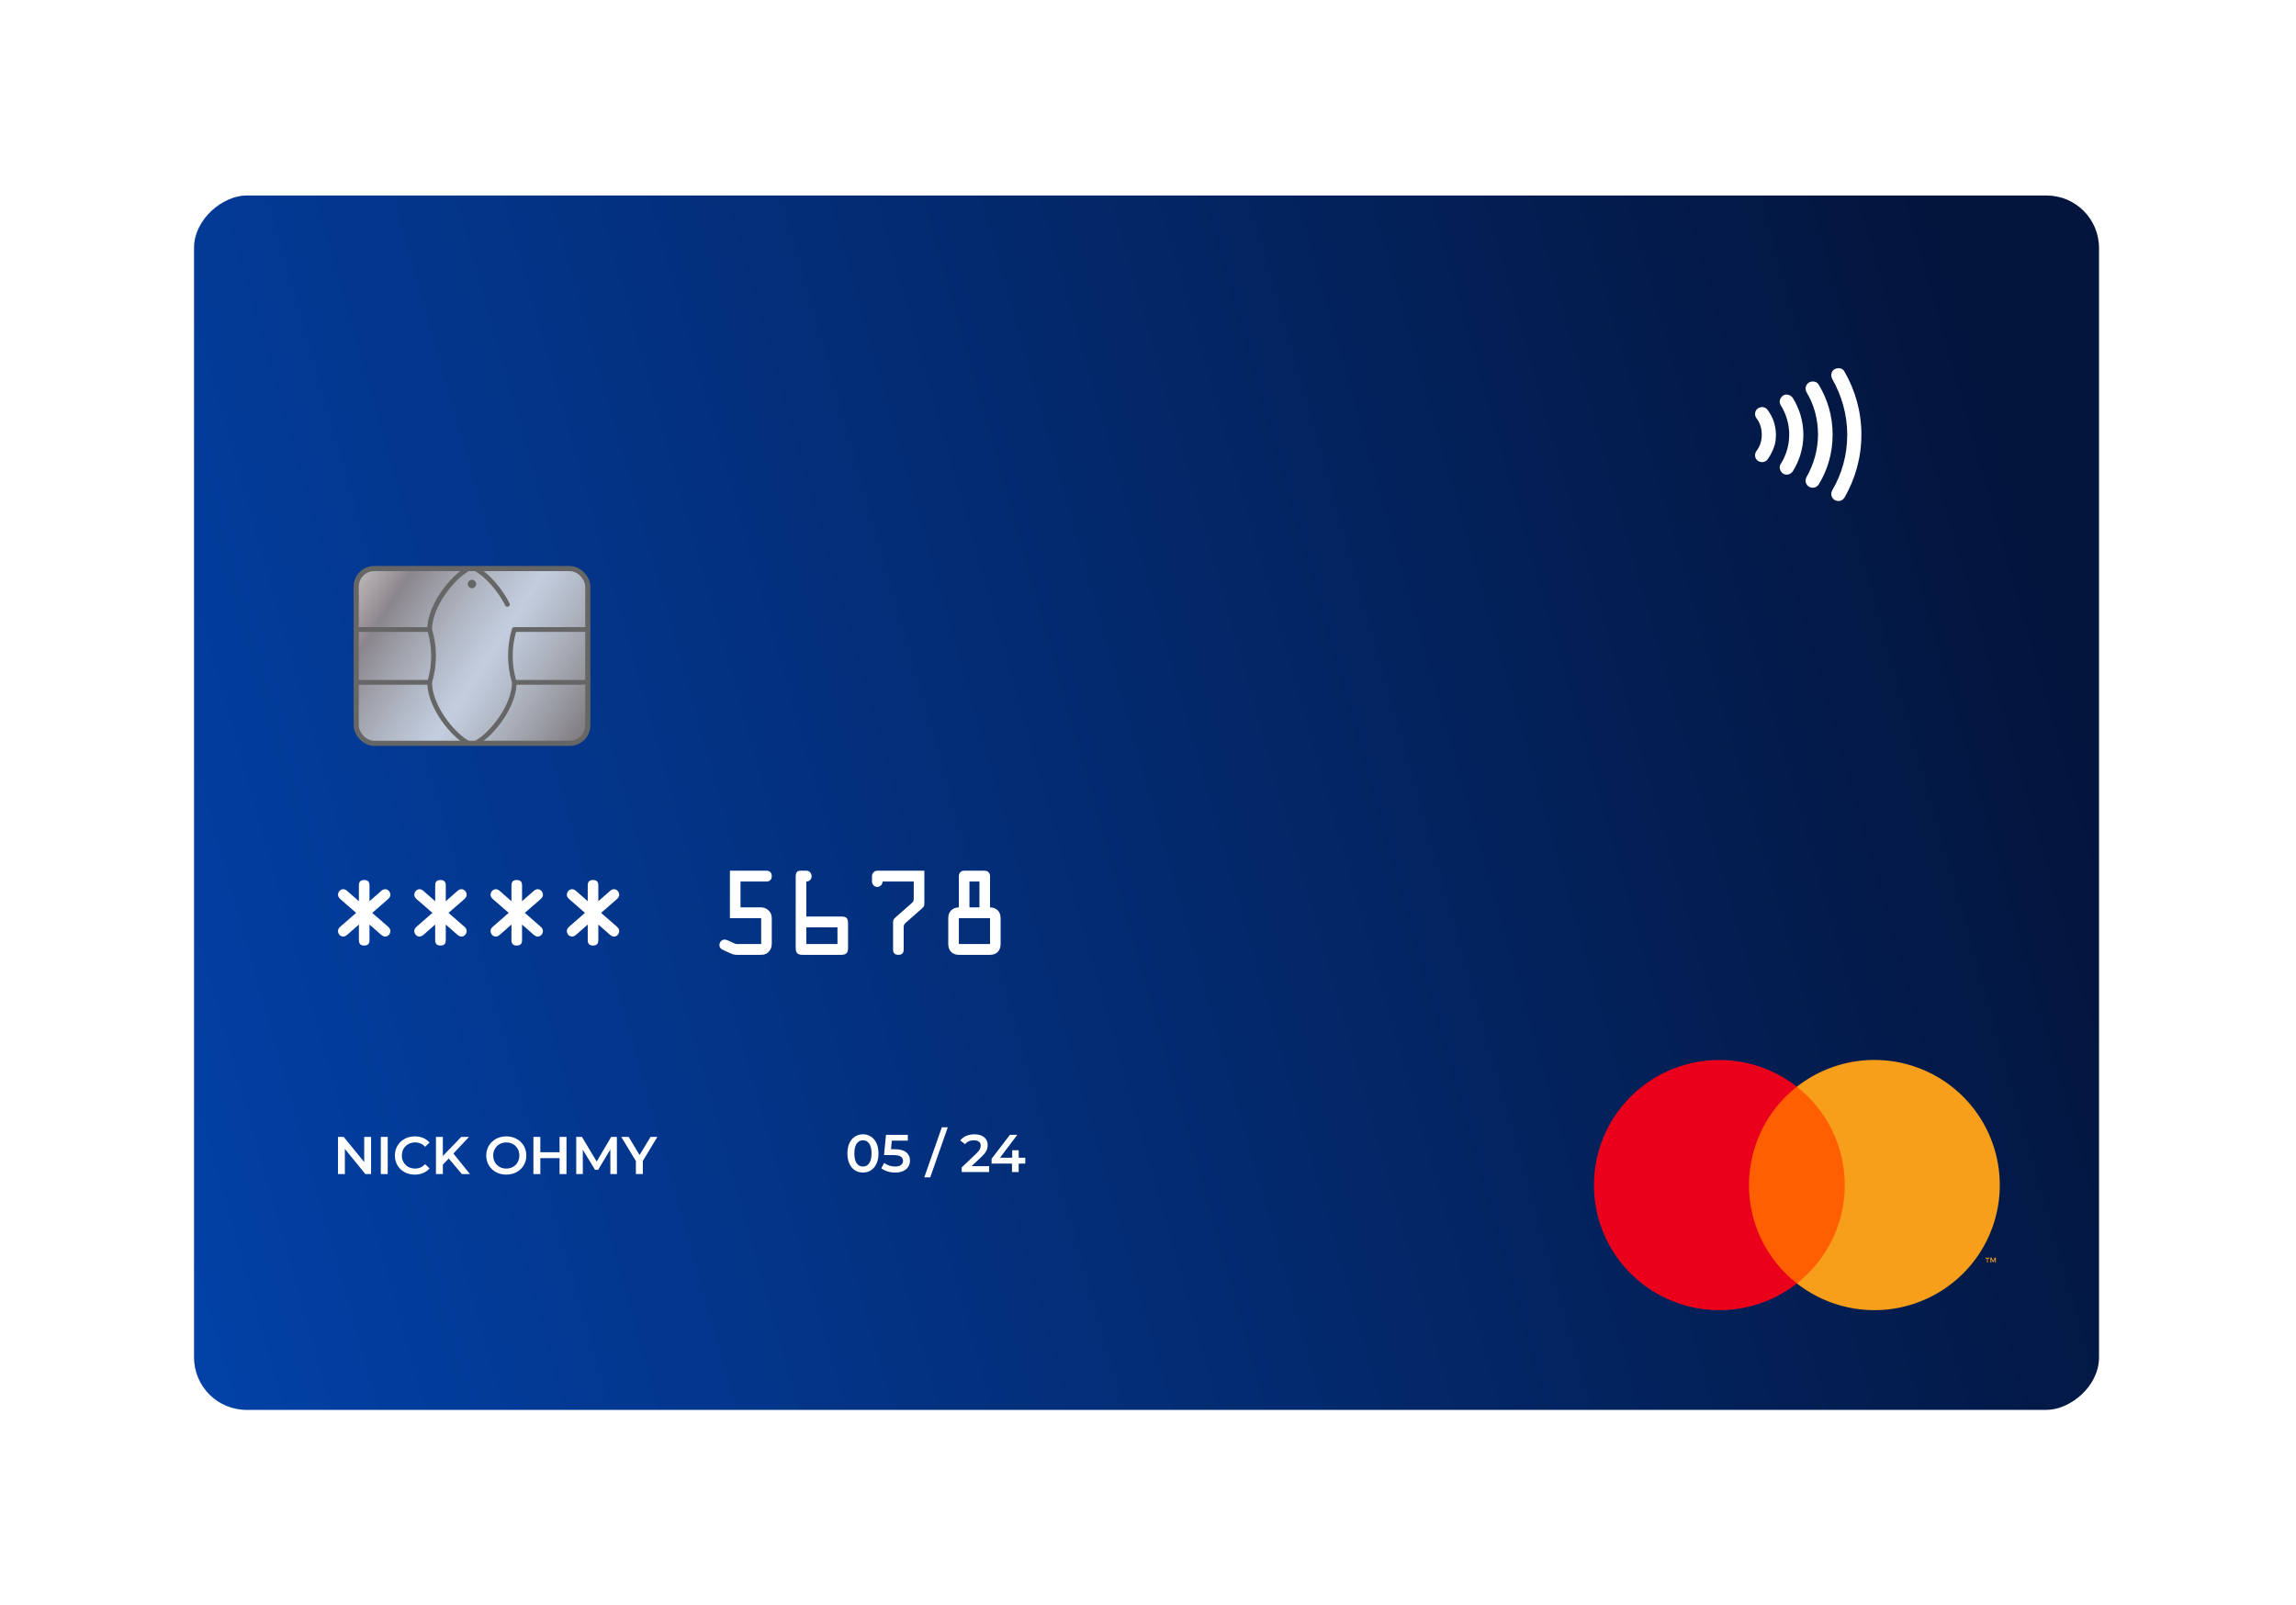<svg width="469" height="328" viewBox="0 0 469 328" fill="none" xmlns="http://www.w3.org/2000/svg">
<g opacity="0.6" filter="url(#filter0_f)">
<rect x="428.757" y="39.949" width="248.103" height="389.111" rx="10.71" transform="rotate(90 428.757 39.949)" fill="url(#paint0_linear)" fill-opacity="0.7"/>
</g>
<rect x="428.757" y="39.949" width="248.103" height="389.111" rx="10.71" transform="rotate(90 428.757 39.949)" fill="url(#paint1_linear)"/>
<mask id="mask0" mask-type="alpha" maskUnits="userSpaceOnUse" x="39" y="39" width="390" height="250">
<rect x="428.757" y="39.949" width="248.103" height="389.111" rx="10.71" transform="rotate(90 428.757 39.949)" fill="url(#paint2_linear)"/>
</mask>
<g mask="url(#mask0)">
</g>
<rect x="72.761" y="116.167" width="47.307" height="35.705" rx="3.679" fill="url(#paint3_linear)" stroke="#666666" stroke-width="1.051"/>
<path fill-rule="evenodd" clip-rule="evenodd" d="M88.251 139.466C88.283 144.031 92.587 149.473 95.552 151.232C95.609 151.262 95.659 151.303 95.699 151.353C95.739 151.404 95.768 151.462 95.784 151.525C95.8 151.587 95.803 151.652 95.793 151.715C95.782 151.779 95.758 151.839 95.722 151.893C95.678 151.965 95.617 152.025 95.544 152.067C95.471 152.109 95.388 152.131 95.303 152.132C95.217 152.132 95.132 152.108 95.059 152.063C91.897 150.203 87.57 144.766 87.293 139.898H72.719C72.599 139.886 72.487 139.83 72.405 139.74C72.324 139.651 72.279 139.534 72.279 139.413C72.279 139.292 72.324 139.176 72.405 139.086C72.487 138.997 72.599 138.941 72.719 138.929H87.385C88.304 135.717 88.304 132.313 87.385 129.101H72.719C72.591 129.101 72.468 129.051 72.377 128.96C72.287 128.87 72.236 128.747 72.236 128.619C72.236 128.491 72.287 128.369 72.377 128.278C72.468 128.188 72.591 128.137 72.719 128.137H87.293C87.57 123.251 91.915 117.832 95.059 115.972C95.172 115.907 95.306 115.889 95.432 115.923C95.558 115.956 95.666 116.038 95.731 116.151C95.796 116.264 95.814 116.398 95.781 116.523C95.747 116.649 95.665 116.756 95.552 116.822C92.587 118.557 88.283 124.004 88.251 128.573C89.305 132.128 89.305 135.911 88.251 139.466ZM103.212 123.71C101.559 120.417 98.963 117.832 97.255 116.822C97.142 116.756 97.06 116.649 97.026 116.523C96.992 116.398 97.01 116.264 97.075 116.151C97.141 116.038 97.248 115.956 97.374 115.923C97.5 115.889 97.635 115.907 97.747 115.972C99.985 117.281 102.585 120.284 104.077 123.251C104.113 123.308 104.136 123.372 104.144 123.438C104.153 123.505 104.146 123.573 104.126 123.636C104.105 123.7 104.071 123.759 104.025 123.808C103.979 123.857 103.923 123.896 103.861 123.921C103.794 123.957 103.72 123.976 103.644 123.976C103.554 123.976 103.466 123.952 103.39 123.905C103.314 123.858 103.252 123.79 103.212 123.71ZM120.11 138.929H105.417C104.498 135.717 104.498 132.313 105.417 129.101H120.11C120.239 129.101 120.361 129.051 120.452 128.96C120.543 128.87 120.594 128.747 120.594 128.619C120.594 128.491 120.543 128.369 120.452 128.278C120.361 128.188 120.239 128.137 120.11 128.137H105.044C104.939 128.138 104.837 128.173 104.754 128.237C104.671 128.301 104.611 128.39 104.583 128.491C103.513 132.071 103.513 135.886 104.583 139.466C104.551 144.031 100.247 149.473 97.282 151.232C97.224 151.26 97.172 151.3 97.13 151.35C97.088 151.399 97.057 151.457 97.039 151.52C97.021 151.583 97.017 151.648 97.026 151.712C97.036 151.777 97.059 151.838 97.094 151.893C97.137 151.965 97.198 152.025 97.272 152.067C97.345 152.109 97.428 152.131 97.513 152.132C97.599 152.132 97.683 152.108 97.757 152.063C100.901 150.226 105.246 144.766 105.522 139.898H120.11C120.231 139.886 120.343 139.83 120.424 139.741C120.506 139.651 120.551 139.534 120.551 139.413C120.551 139.292 120.506 139.176 120.424 139.086C120.343 138.997 120.231 138.941 120.11 138.929ZM95.922 118.602C96.065 118.507 96.232 118.457 96.403 118.457C96.633 118.457 96.853 118.547 97.015 118.709C97.177 118.871 97.269 119.091 97.269 119.32C97.269 119.491 97.218 119.658 97.123 119.8C97.028 119.941 96.893 120.052 96.734 120.117C96.576 120.183 96.402 120.2 96.234 120.167C96.067 120.133 95.912 120.051 95.791 119.93C95.67 119.81 95.588 119.656 95.555 119.488C95.521 119.321 95.538 119.147 95.604 118.989C95.669 118.832 95.78 118.697 95.922 118.602Z" fill="#666666"/>
<path d="M358.787 85.45C359.148 85.902 359.42 86.445 359.601 86.987C359.782 87.53 359.872 88.163 359.872 88.797C359.872 89.43 359.782 90.063 359.601 90.606C359.42 91.148 359.148 91.691 358.787 92.144C358.334 92.777 358.425 93.681 359.058 94.134C359.691 94.586 360.596 94.496 361.048 93.862C361.591 93.139 361.953 92.415 362.315 91.51C362.676 90.606 362.767 89.701 362.767 88.797C362.767 87.892 362.586 86.987 362.315 86.083C362.043 85.269 361.591 84.454 361.048 83.731C360.596 83.098 359.691 83.007 359.058 83.46C358.425 83.912 358.334 84.816 358.787 85.45Z" fill="white"/>
<path d="M363.762 82.826C364.847 84.545 365.481 86.626 365.481 88.797C365.481 90.968 364.847 93.048 363.762 94.767C363.31 95.4 363.581 96.305 364.214 96.757C364.938 97.209 365.752 96.938 366.204 96.305C367.561 94.134 368.375 91.601 368.375 88.797C368.375 86.083 367.561 83.46 366.204 81.288C365.752 80.655 364.847 80.384 364.214 80.836C363.581 81.288 363.31 82.103 363.762 82.826Z" fill="white"/>
<path d="M369.008 80.112C370.546 82.645 371.36 85.63 371.36 88.797C371.36 91.963 370.456 94.948 369.008 97.481C368.647 98.204 368.828 99.019 369.551 99.471C370.275 99.833 371.089 99.652 371.541 98.928C373.351 95.943 374.346 92.505 374.346 88.797C374.346 85.088 373.351 81.65 371.541 78.665C371.18 77.941 370.275 77.76 369.551 78.122C368.828 78.575 368.647 79.389 369.008 80.112Z" fill="white"/>
<path d="M374.255 77.399C376.155 80.746 377.331 84.635 377.331 88.797C377.331 92.958 376.245 96.847 374.255 100.194C373.893 100.918 374.074 101.732 374.798 102.185C375.522 102.546 376.336 102.365 376.788 101.642C378.959 97.843 380.225 93.5 380.225 88.797C380.225 84.093 378.959 79.751 376.788 75.951C376.426 75.228 375.522 75.047 374.798 75.409C374.074 75.77 373.893 76.675 374.255 77.399Z" fill="white"/>
<g filter="url(#filter1_d)">
<path d="M75.797 231.379V238.977H74.636L70.446 233.832V238.977H69.045V231.379H70.207L74.397 236.524V231.379H75.797Z" fill="white"/>
<path d="M77.788 231.379H79.199V238.977H77.788V231.379Z" fill="white"/>
<path d="M84.726 239.086C83.959 239.086 83.265 238.919 82.642 238.586C82.027 238.246 81.542 237.779 81.188 237.186C80.84 236.593 80.667 235.923 80.667 235.178C80.667 234.432 80.844 233.763 81.198 233.17C81.553 232.576 82.038 232.113 82.653 231.78C83.275 231.44 83.97 231.27 84.737 231.27C85.36 231.27 85.928 231.379 86.442 231.596C86.955 231.813 87.389 232.128 87.744 232.54L86.832 233.398C86.282 232.804 85.606 232.508 84.802 232.508C84.281 232.508 83.815 232.623 83.402 232.855C82.99 233.079 82.668 233.394 82.436 233.799C82.204 234.205 82.089 234.664 82.089 235.178C82.089 235.692 82.204 236.151 82.436 236.556C82.668 236.962 82.99 237.28 83.402 237.512C83.815 237.736 84.281 237.848 84.802 237.848C85.606 237.848 86.282 237.548 86.832 236.947L87.744 237.816C87.389 238.228 86.952 238.543 86.431 238.76C85.917 238.977 85.349 239.086 84.726 239.086Z" fill="white"/>
<path d="M91.667 235.797L90.462 237.034V238.977H89.051V231.379H90.462V235.276L94.218 231.379H95.803L92.612 234.776L95.998 238.977H94.348L91.667 235.797Z" fill="white"/>
<path d="M103.418 239.086C102.644 239.086 101.946 238.919 101.323 238.586C100.701 238.246 100.212 237.779 99.858 237.186C99.503 236.585 99.326 235.916 99.326 235.178C99.326 234.44 99.503 233.774 99.858 233.181C100.212 232.58 100.701 232.113 101.323 231.78C101.946 231.44 102.644 231.27 103.418 231.27C104.193 231.27 104.891 231.44 105.513 231.78C106.136 232.113 106.624 232.576 106.979 233.17C107.333 233.763 107.511 234.432 107.511 235.178C107.511 235.923 107.333 236.593 106.979 237.186C106.624 237.779 106.136 238.246 105.513 238.586C104.891 238.919 104.193 239.086 103.418 239.086ZM103.418 237.848C103.925 237.848 104.381 237.736 104.786 237.512C105.191 237.28 105.51 236.962 105.741 236.556C105.973 236.144 106.089 235.684 106.089 235.178C106.089 234.671 105.973 234.215 105.741 233.81C105.51 233.398 105.191 233.079 104.786 232.855C104.381 232.623 103.925 232.508 103.418 232.508C102.912 232.508 102.456 232.623 102.051 232.855C101.645 233.079 101.327 233.398 101.095 233.81C100.864 234.215 100.748 234.671 100.748 235.178C100.748 235.684 100.864 236.144 101.095 236.556C101.327 236.962 101.645 237.28 102.051 237.512C102.456 237.736 102.912 237.848 103.418 237.848Z" fill="white"/>
<path d="M115.713 231.379V238.977H114.302V235.721H110.372V238.977H108.961V231.379H110.372V234.516H114.302V231.379H115.713Z" fill="white"/>
<path d="M124.684 238.977L124.673 233.94L122.176 238.109H121.547L119.05 234.006V238.977H117.704V231.379H118.866L121.883 236.415L124.847 231.379H126.008L126.019 238.977H124.684Z" fill="white"/>
<path d="M131.305 236.296V238.977H129.893V236.318L126.908 231.379H128.417L130.642 235.08L132.889 231.379H134.279L131.305 236.296Z" fill="white"/>
</g>
<g filter="url(#filter2_d)">
<path d="M176.268 238.665C175.661 238.665 175.118 238.513 174.64 238.209C174.163 237.898 173.786 237.449 173.511 236.863C173.236 236.269 173.099 235.567 173.099 234.757C173.099 233.946 173.236 233.248 173.511 232.662C173.786 232.068 174.163 231.62 174.64 231.316C175.118 231.005 175.661 230.849 176.268 230.849C176.876 230.849 177.419 231.005 177.897 231.316C178.382 231.62 178.761 232.068 179.036 232.662C179.311 233.248 179.449 233.946 179.449 234.757C179.449 235.567 179.311 236.269 179.036 236.863C178.761 237.449 178.382 237.898 177.897 238.209C177.419 238.513 176.876 238.665 176.268 238.665ZM176.268 237.438C176.811 237.438 177.238 237.214 177.549 236.765C177.868 236.316 178.027 235.647 178.027 234.757C178.027 233.867 177.868 233.197 177.549 232.749C177.238 232.3 176.811 232.076 176.268 232.076C175.733 232.076 175.306 232.3 174.988 232.749C174.676 233.197 174.521 233.867 174.521 234.757C174.521 235.647 174.676 236.316 174.988 236.765C175.306 237.214 175.733 237.438 176.268 237.438ZM182.735 233.899C183.806 233.899 184.598 234.109 185.112 234.529C185.626 234.941 185.883 235.506 185.883 236.222C185.883 236.678 185.77 237.091 185.546 237.46C185.322 237.829 184.985 238.122 184.537 238.339C184.088 238.556 183.534 238.665 182.876 238.665C182.333 238.665 181.808 238.589 181.302 238.437C180.795 238.278 180.368 238.06 180.021 237.785L180.618 236.689C180.9 236.921 181.237 237.105 181.627 237.243C182.025 237.373 182.434 237.438 182.854 237.438C183.353 237.438 183.744 237.337 184.026 237.134C184.316 236.924 184.461 236.638 184.461 236.277C184.461 235.886 184.305 235.593 183.994 235.397C183.69 235.195 183.165 235.093 182.42 235.093H180.585L180.976 230.958H185.438V232.141H182.17L182.007 233.899H182.735ZM192.385 229.416H193.601L190.019 239.642H188.803L192.385 229.416ZM202.047 237.362V238.556H196.446V237.612L199.464 234.746C199.804 234.42 200.032 234.138 200.148 233.899C200.271 233.653 200.332 233.411 200.332 233.172C200.332 232.817 200.213 232.546 199.974 232.358C199.735 232.17 199.384 232.076 198.921 232.076C198.147 232.076 197.553 232.34 197.141 232.868L196.153 232.108C196.45 231.71 196.848 231.403 197.347 231.186C197.854 230.961 198.418 230.849 199.041 230.849C199.866 230.849 200.524 231.044 201.016 231.435C201.508 231.826 201.754 232.358 201.754 233.031C201.754 233.443 201.668 233.831 201.494 234.192C201.32 234.554 200.987 234.967 200.495 235.43L198.465 237.362H202.047ZM209.431 236.83H208.085V238.556H206.718V236.83H202.549V235.853L206.294 230.958H207.803L204.275 235.636H206.761V234.106H208.085V235.636H209.431V236.83Z" fill="white"/>
</g>
<path d="M69.911 188.989C69.543 189.298 69.045 189.674 69.045 190.204C69.045 190.823 69.5 191.353 70.128 191.353C70.582 191.353 70.972 190.955 71.297 190.668L73.31 188.901V192.082C73.31 192.789 73.614 193.186 74.393 193.186C75.172 193.186 75.475 192.789 75.475 192.082V188.901L77.489 190.668C77.814 190.955 78.203 191.353 78.658 191.353C79.286 191.353 79.74 190.823 79.74 190.204C79.74 189.674 79.243 189.298 78.874 188.989L76.038 186.515L79.156 183.797C79.437 183.554 79.74 183.245 79.74 182.847C79.74 182.229 79.286 181.677 78.658 181.677C78.311 181.677 78.03 181.875 77.792 182.096L75.475 184.129V180.903C75.475 180.196 75.172 179.799 74.393 179.799C73.614 179.799 73.31 180.196 73.31 180.903V184.129L70.994 182.096C70.756 181.875 70.474 181.677 70.128 181.677C69.5 181.677 69.045 182.229 69.045 182.847C69.045 183.245 69.349 183.554 69.63 183.797L72.748 186.515L69.911 188.989Z" fill="white"/>
<path d="M85.493 188.989C85.125 189.298 84.627 189.674 84.627 190.204C84.627 190.823 85.082 191.353 85.71 191.353C86.165 191.353 86.554 190.955 86.879 190.668L88.892 188.901V192.082C88.892 192.789 89.195 193.186 89.975 193.186C90.754 193.186 91.057 192.789 91.057 192.082V188.901L93.071 190.668C93.395 190.955 93.785 191.353 94.24 191.353C94.868 191.353 95.322 190.823 95.322 190.204C95.322 189.674 94.824 189.298 94.456 188.989L91.62 186.515L94.738 183.797C95.019 183.554 95.322 183.245 95.322 182.847C95.322 182.229 94.868 181.677 94.24 181.677C93.893 181.677 93.612 181.875 93.374 182.096L91.057 184.129V180.903C91.057 180.196 90.754 179.799 89.975 179.799C89.195 179.799 88.892 180.196 88.892 180.903V184.129L86.576 182.096C86.338 181.875 86.056 181.677 85.71 181.677C85.082 181.677 84.627 182.229 84.627 182.847C84.627 183.245 84.93 183.554 85.212 183.797L88.329 186.515L85.493 188.989Z" fill="white"/>
<path d="M101.075 188.989C100.707 189.298 100.209 189.674 100.209 190.204C100.209 190.823 100.664 191.353 101.292 191.353C101.746 191.353 102.136 190.955 102.461 190.668L104.474 188.901V192.082C104.474 192.789 104.777 193.186 105.557 193.186C106.336 193.186 106.639 192.789 106.639 192.082V188.901L108.653 190.668C108.977 190.955 109.367 191.353 109.822 191.353C110.45 191.353 110.904 190.823 110.904 190.204C110.904 189.674 110.406 189.298 110.038 188.989L107.202 186.515L110.32 183.797C110.601 183.554 110.904 183.245 110.904 182.847C110.904 182.229 110.45 181.677 109.822 181.677C109.475 181.677 109.194 181.875 108.956 182.096L106.639 184.129V180.903C106.639 180.196 106.336 179.799 105.557 179.799C104.777 179.799 104.474 180.196 104.474 180.903V184.129L102.158 182.096C101.92 181.875 101.638 181.677 101.292 181.677C100.664 181.677 100.209 182.229 100.209 182.847C100.209 183.245 100.512 183.554 100.794 183.797L103.911 186.515L101.075 188.989Z" fill="white"/>
<path d="M116.657 188.989C116.289 189.298 115.791 189.674 115.791 190.204C115.791 190.823 116.246 191.353 116.874 191.353C117.328 191.353 117.718 190.955 118.043 190.668L120.056 188.901V192.082C120.056 192.789 120.359 193.186 121.139 193.186C121.918 193.186 122.221 192.789 122.221 192.082V188.901L124.235 190.668C124.559 190.955 124.949 191.353 125.404 191.353C126.032 191.353 126.486 190.823 126.486 190.204C126.486 189.674 125.988 189.298 125.62 188.989L122.784 186.515L125.902 183.797C126.183 183.554 126.486 183.245 126.486 182.847C126.486 182.229 126.032 181.677 125.404 181.677C125.057 181.677 124.776 181.875 124.538 182.096L122.221 184.129V180.903C122.221 180.196 121.918 179.799 121.139 179.799C120.359 179.799 120.056 180.196 120.056 180.903V184.129L117.74 182.096C117.502 181.875 117.22 181.677 116.874 181.677C116.246 181.677 115.791 182.229 115.791 182.847C115.791 183.245 116.094 183.554 116.376 183.797L119.493 186.515L116.657 188.989Z" fill="white"/>
<path d="M151.263 180.108H156.568C157.13 180.108 157.65 179.799 157.65 179.004C157.65 178.208 157.13 177.899 156.568 177.899H149.098V187.597H155.485V192.877H150.484C150.138 192.877 149.64 192.568 149.336 192.435L148.687 192.148C148.449 192.038 148.254 191.971 147.994 191.971C147.431 191.971 146.955 192.501 146.955 193.076C146.955 193.849 147.604 194.048 148.189 194.313L149.012 194.689C149.553 194.932 149.878 195.086 150.441 195.086H155.247C156.026 195.086 156.589 194.998 157.13 194.335C157.585 193.783 157.65 193.297 157.65 192.612V187.884C157.65 187.111 157.585 186.581 156.979 186.007C156.459 185.498 155.94 185.388 155.247 185.388H151.263V180.108Z" fill="white"/>
<path d="M164.702 180.108C165.33 180.108 165.784 179.666 165.784 179.004C165.784 178.429 165.33 177.899 164.767 177.899H163.468C162.71 177.899 162.537 178.495 162.537 179.004V193.694C162.537 194.711 162.927 195.086 163.944 195.086H171.825C172.799 195.086 173.232 194.733 173.232 193.694V188.746C173.232 187.73 173.015 187.266 171.933 187.266H164.702V180.108ZM171.067 189.475V192.877H164.702V189.475H171.067Z" fill="white"/>
<path d="M186.649 180.108V183.157C186.649 184.129 186.692 184.107 185.978 184.747L182.99 187.376C182.449 187.862 182.427 187.929 182.427 188.658V193.982C182.427 194.689 182.73 195.086 183.51 195.086C184.289 195.086 184.592 194.689 184.592 193.982V189.696C184.592 188.923 184.635 188.878 185.198 188.37L188.229 185.697C188.835 185.167 188.814 185.079 188.814 184.305V177.899H179.201C178.509 177.899 178.119 178.517 178.119 179.004V180.108C178.119 180.594 178.509 181.213 179.201 181.213C179.894 181.213 180.284 180.594 180.284 180.108H186.649Z" fill="white"/>
<path d="M198.031 185.388V180.108H200.066V185.388H198.031ZM196.948 177.899C196.212 177.899 195.866 178.429 195.866 179.004V185.388C195.195 185.388 194.675 185.631 194.285 186.007C193.896 186.382 193.701 186.934 193.701 187.619V192.877C193.701 194.225 194.523 195.086 195.866 195.086H202.231C203.573 195.086 204.396 194.225 204.396 192.877V187.619C204.396 186.934 204.201 186.382 203.811 186.007C203.422 185.631 202.902 185.388 202.231 185.388V179.004C202.231 178.429 201.884 177.899 201.148 177.899H196.948ZM195.866 192.877V187.597H202.231V192.877H195.866Z" fill="white"/>
<path d="M379.382 222.03H354.718V262.218H379.382V222.03Z" fill="#FF5F00"/>
<path d="M357.258 242.127C357.255 238.257 358.134 234.437 359.83 230.956C361.525 227.476 363.991 224.425 367.043 222.036C363.264 219.073 358.725 217.23 353.946 216.719C349.166 216.208 344.339 217.048 340.016 219.144C335.693 221.24 332.048 224.507 329.498 228.572C326.948 232.636 325.595 237.335 325.595 242.13C325.595 246.925 326.948 251.624 329.498 255.689C332.048 259.753 335.693 263.02 340.016 265.116C344.339 267.212 349.166 268.053 353.946 267.541C358.725 267.03 363.264 265.187 367.043 262.224C363.991 259.834 361.523 256.783 359.828 253.301C358.133 249.819 357.254 245.998 357.258 242.127Z" fill="#EB001B"/>
<path d="M406.046 257.966V257.142H406.402V256.972H405.555V257.142H405.89V257.966H406.046ZM407.69 257.966V256.972H407.434L407.135 257.682L406.836 256.972H406.58V257.966H406.765V257.213L407.042 257.859H407.235L407.512 257.213V257.966H407.69Z" fill="#F79E1B"/>
<path d="M408.494 242.128C408.494 246.923 407.142 251.622 404.591 255.687C402.041 259.752 398.395 263.019 394.071 265.114C389.747 267.21 384.92 268.05 380.14 267.538C375.361 267.025 370.822 265.182 367.043 262.218C370.093 259.827 372.559 256.775 374.255 253.295C375.95 249.814 376.831 245.994 376.831 242.124C376.831 238.254 375.95 234.434 374.255 230.953C372.559 227.473 370.093 224.421 367.043 222.03C370.822 219.066 375.361 217.223 380.14 216.71C384.92 216.198 389.747 217.038 394.071 219.134C398.395 221.229 402.041 224.496 404.591 228.561C407.142 232.626 408.494 237.325 408.494 242.12V242.128Z" fill="#F79E1B"/>
<defs>
<filter id="filter0_f" x="0.378" y="0.68" width="467.647" height="326.639" filterUnits="userSpaceOnUse" color-interpolation-filters="sRGB">
<feFlood flood-opacity="0" result="BackgroundImageFix"/>
<feBlend mode="normal" in="SourceGraphic" in2="BackgroundImageFix" result="shape"/>
<feGaussianBlur stdDeviation="19.634" result="effect1_foregroundBlur"/>
</filter>
<filter id="filter1_d" x="68.593" y="231.27" width="66.138" height="9.173" filterUnits="userSpaceOnUse" color-interpolation-filters="sRGB">
<feFlood flood-opacity="0" result="BackgroundImageFix"/>
<feColorMatrix in="SourceAlpha" type="matrix" values="0 0 0 0 0 0 0 0 0 0 0 0 0 0 0 0 0 0 127 0" result="hardAlpha"/>
<feOffset dy="0.905"/>
<feGaussianBlur stdDeviation="0.226"/>
<feColorMatrix type="matrix" values="0 0 0 0 1 0 0 0 0 1 0 0 0 0 1 0 0 0 0.21 0"/>
<feBlend mode="normal" in2="BackgroundImageFix" result="effect1_dropShadow"/>
<feBlend mode="normal" in="SourceGraphic" in2="effect1_dropShadow" result="shape"/>
</filter>
<filter id="filter2_d" x="172.646" y="229.416" width="37.237" height="11.582" filterUnits="userSpaceOnUse" color-interpolation-filters="sRGB">
<feFlood flood-opacity="0" result="BackgroundImageFix"/>
<feColorMatrix in="SourceAlpha" type="matrix" values="0 0 0 0 0 0 0 0 0 0 0 0 0 0 0 0 0 0 127 0" result="hardAlpha"/>
<feOffset dy="0.905"/>
<feGaussianBlur stdDeviation="0.226"/>
<feColorMatrix type="matrix" values="0 0 0 0 1 0 0 0 0 1 0 0 0 0 1 0 0 0 0.21 0"/>
<feBlend mode="normal" in2="BackgroundImageFix" result="effect1_dropShadow"/>
<feBlend mode="normal" in="SourceGraphic" in2="effect1_dropShadow" result="shape"/>
</filter>
<linearGradient id="paint0_linear" x1="552.808" y1="39.949" x2="552.808" y2="429.06" gradientUnits="userSpaceOnUse">
<stop stop-color="#ADADAD"/>
<stop offset="1" stop-color="#89919E"/>
</linearGradient>
<linearGradient id="paint1_linear" x1="552.808" y1="39.949" x2="737.834" y2="693.983" gradientUnits="userSpaceOnUse">
<stop stop-color="#03153D"/>
<stop offset="1" stop-color="#025FEE"/>
</linearGradient>
<linearGradient id="paint2_linear" x1="552.808" y1="39.949" x2="552.808" y2="429.06" gradientUnits="userSpaceOnUse">
<stop stop-color="#E42C64"/>
<stop offset="1" stop-color="#614AD3"/>
</linearGradient>
<linearGradient id="paint3_linear" x1="67.63" y1="115.641" x2="124.428" y2="152.521" gradientUnits="userSpaceOnUse">
<stop stop-color="#DDD9D6"/>
<stop offset="0.213" stop-color="#8A868C"/>
<stop offset="0.548" stop-color="#F2F3F3" stop-opacity="0.8"/>
<stop offset="0.914" stop-color="#807C80"/>
<stop offset="1" stop-color="#A6A8AB"/>
</linearGradient>
</defs>
</svg>
